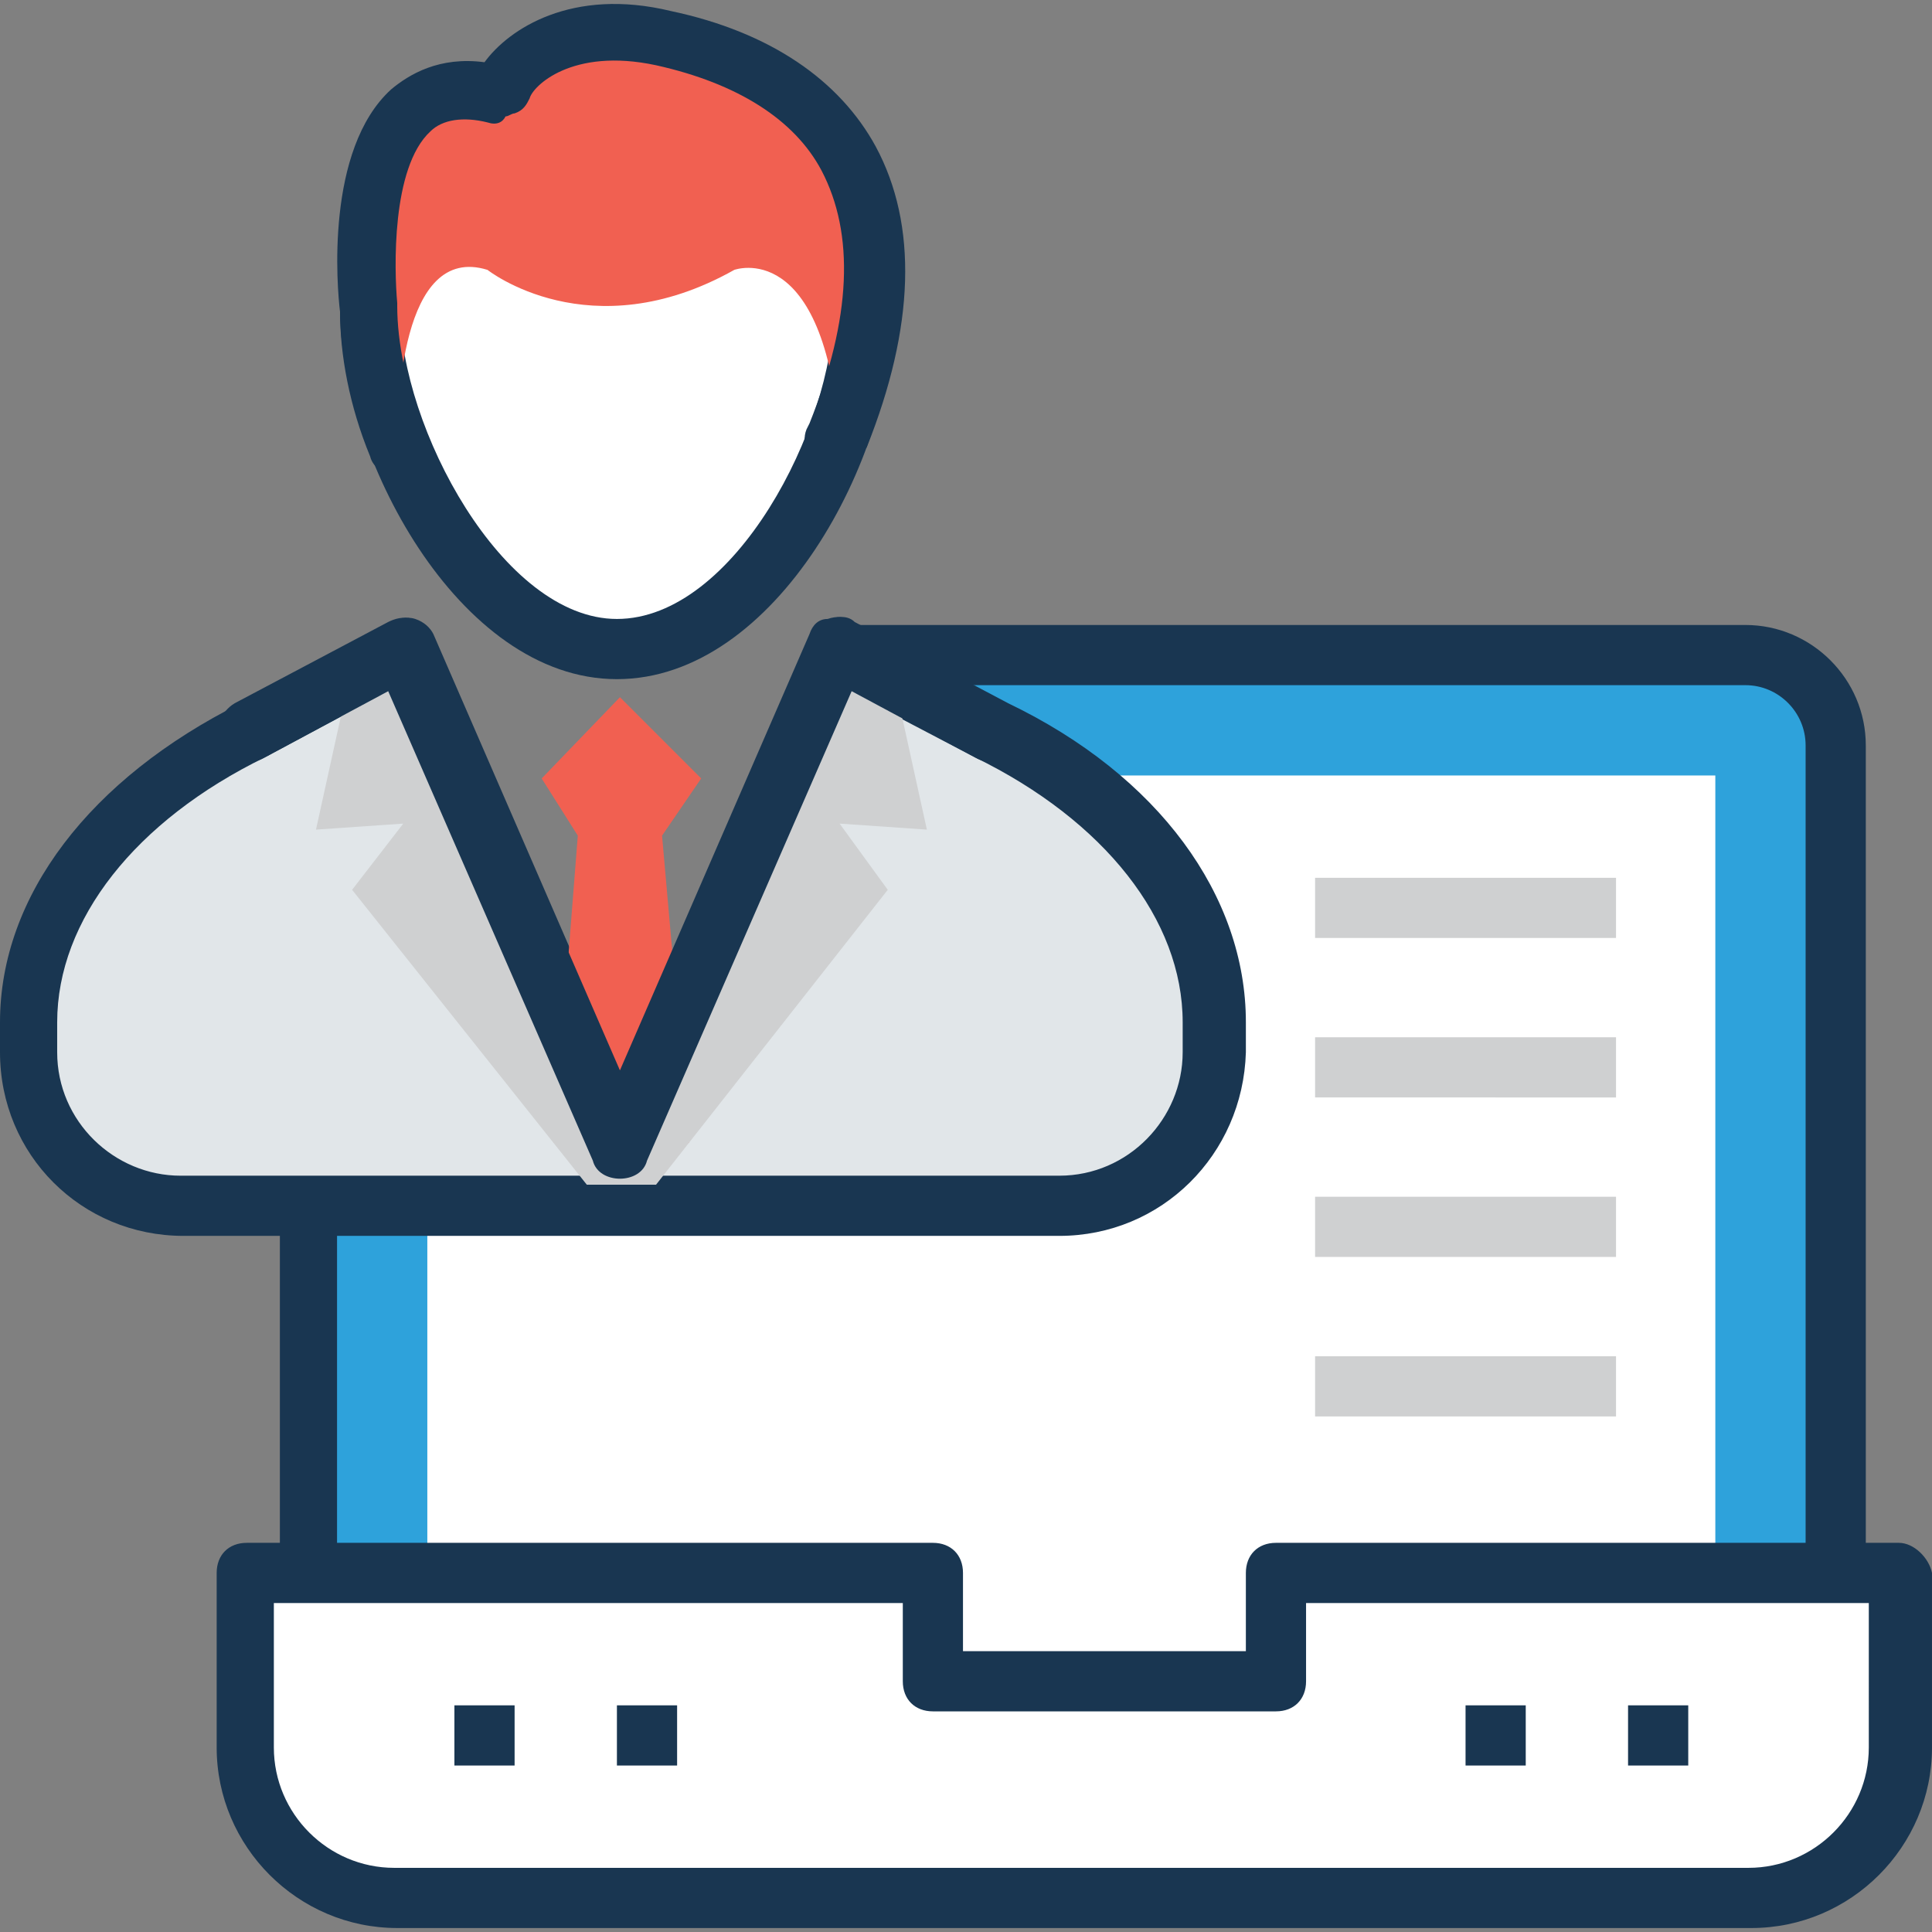 <?xml version="1.0" standalone="no"?><!DOCTYPE svg PUBLIC "-//W3C//DTD SVG 1.1//EN" "http://www.w3.org/Graphics/SVG/1.1/DTD/svg11.dtd"><svg class="icon" width="200px" height="200.00px" viewBox="0 0 1024 1024" version="1.1" xmlns="http://www.w3.org/2000/svg"><rect x="0" y="0" width="1024" height="1024" fill="#808080" stroke="none"/><path d="M925.109 347.205h-480.1l-11.165 240.847H162.691v336.549H972.96V395.054c0-25.52-20.736-47.849-47.851-47.849z" fill="#2EA2DB" /><path d="M925.109 331.254h-480.1c-7.976 0-15.951 6.38-15.951 15.951l-9.571 224.898h-255.2c-9.571 0-15.951 6.38-15.951 15.951v336.55c0 9.57 6.38 15.95 15.95 15.95H972.96c9.571 0 15.951-6.38 15.951-15.95v-529.55c0-35.089-28.711-63.8-63.802-63.8z m31.902 575.803H178.642V604.003h255.202c7.976 0 15.951-6.38 15.951-15.95l9.572-224.899H925.11c17.544 0 31.9 14.356 31.9 31.9v512.003z" fill="#193651" /><path d="M433.844 411.006v177.046h-207.35v303.054H909.16v-480.1z" fill="#FFFFFF" /><path d="M494.456 833.685v57.42h181.83v-57.42h330.17v92.512c0 43.064-35.092 79.75-79.752 79.75H208.947c-43.065 0-79.751-35.09-79.751-79.75v-92.512h365.26z" fill="#FFFFFF" /><path d="M1006.456 817.734h-330.17c-9.57 0-15.95 6.38-15.95 15.951v41.472H510.404v-41.472c0-9.57-6.38-15.95-15.95-15.95H130.79c-9.57 0-15.95 6.38-15.95 15.95v92.512c0 52.635 43.064 95.7 95.7 95.7h717.757c52.635 0 95.7-43.065 95.7-95.7v-92.512c-1.591-7.975-9.567-15.95-17.542-15.95z m-15.952 108.463c0 35.09-28.71 63.8-63.8 63.8H208.947c-35.091 0-63.8-28.711-63.8-63.8v-76.56h333.357v41.47c0 9.572 6.38 15.952 15.952 15.952h181.83c9.572 0 15.952-6.38 15.952-15.951v-41.471h298.269l-0.003 76.56z" fill="#193651" /><path d="M862.904 903.866h31.9v31.9h-31.9z m-86.13 0h31.9v31.9h-31.9z m-449.796 0h31.9v31.9h-31.9z m-86.131 0h31.9v31.9h-31.9z" fill="#193651" /><path d="M697.022 718.843h159.502v31.9H697.022z m0-84.535h159.502v31.9H697.022z m0-84.536h159.502v31.9H697.022z m0-84.535h159.502v31.9H697.022z" fill="#CFD0D1" /><path d="M524.76 388.674l-81.347-43.064-114.842 264.773L213.73 345.61l-81.346 43.064C57.416 425.36 14.35 482.781 14.35 543.39v15.951c0 44.66 36.685 81.347 81.347 81.347h465.744c44.66 0 81.347-36.685 81.347-81.347v-15.95c0.002-60.61-43.062-118.03-118.029-154.717z" fill="#E1E6E9" /><path d="M561.447 655.043H97.296C43.065 655.043 0 611.977 0 557.748v-15.951C0 474.806 47.851 412.6 127.602 372.726l79.751-43.065c3.191-1.596 7.976-3.191 12.76-1.596 4.785 1.596 7.976 4.785 9.571 7.976l100.487 231.278L430.658 336.04c1.595-4.784 4.784-7.976 9.57-7.976 4.785-1.595 9.572-1.595 12.76 1.596l81.347 43.065c79.751 38.28 126.007 102.08 126.007 169.07v15.952c-1.6 54.229-44.666 97.295-98.895 97.295z m-226.494-31.9h226.494c36.684 0 65.395-30.304 65.395-65.395v-15.951c0-54.231-41.47-106.867-110.055-140.363l-66.992-35.09-108.462 248.822c0 4.786-1.595 7.977-6.38 7.977zM205.758 366.346l-65.396 35.09C71.776 434.933 30.307 487.569 30.307 541.8v15.95c0 36.685 30.304 65.396 65.395 65.396h226.493c-3.19-1.595-6.38-4.784-7.975-7.975L205.758 366.346z" fill="#193651" /><path d="M293.482 605.597h71.776l-14.354-162.691L371.64 412.6l-43.067-43.067-41.47 43.067 19.14 30.305z" fill="#F16051" /><path d="M491.264 439.717l-17.544-79.752-28.711-15.95-116.436 264.773-114.84-264.774-28.71 15.951-17.545 79.752 46.255-3.191-27.115 35.09 124.41 156.312h36.685L470.53 471.617l-25.52-35.091z" fill="#CFD0D1" /><path d="M457.769 163.777c0 70.18-59.016 180.237-130.791 180.237-73.371 0-130.791-110.055-130.791-180.237S255.202 31.39 326.977 31.39c73.372 0.002 130.792 62.207 130.792 132.387z" fill="#FFFFFF" /><path d="M326.978 359.965c-84.536 0-146.742-119.626-146.742-196.186 0-79.751 66.99-148.336 146.742-148.336S473.72 84.03 473.72 163.78c0 78.155-62.207 196.186-146.742 196.186z m0-312.624c-62.207 0-114.842 52.636-114.842 116.436 0 62.206 54.23 164.286 114.842 164.286 62.206 0 114.842-102.08 114.842-164.286S389.184 47.34 326.978 47.34z" fill="#193651" /><path d="M352.498 20.226c-55.827-12.76-82.94 17.544-86.131 27.115-1.596 0-3.191 1.596-4.785 1.596-82.94-19.14-66.99 114.842-66.99 114.842 0 22.33 6.38 47.85 15.95 71.775 0-19.14 1.596-106.866 47.851-92.51 0 0 54.231 43.064 130.791 0 0 0 47.851-17.545 55.827 89.32 7.973-22.332 73.369-175.452-92.513-212.138z" fill="#F16051" /><path d="M210.542 251.503c-6.38 0-12.76-3.19-14.355-9.57-11.165-27.116-15.951-54.232-15.951-76.56-1.596-12.76-7.976-86.132 27.115-118.032 9.571-7.975 25.52-17.544 49.445-14.355C269.556 15.44 303.05-6.89 355.686 5.87c52.636 11.165 89.32 36.685 108.463 71.776 22.331 41.47 20.735 95.7-4.785 159.502l-1.595 1.595c-3.191 7.976-12.76 12.76-20.736 9.571-7.975-3.19-12.76-12.76-9.57-20.735l1.595-3.191c22.33-55.827 23.924-100.487 6.38-133.982-14.356-27.116-44.66-46.256-87.727-55.827-44.66-9.57-65.395 11.165-66.99 17.545-1.596 3.19-3.192 6.38-7.976 7.975-1.596 0-3.191 1.596-4.785 1.596-1.595 3.19-4.784 4.784-9.57 3.19-12.76-3.19-23.925-1.595-30.305 4.785-20.736 19.14-19.14 73.371-17.545 90.916v1.595c0 19.14 4.785 43.065 14.356 66.991 3.19 7.976 0 17.545-9.571 20.736 0.002 1.595-3.187 1.595-4.783 1.595z m118.031 373.234c-6.38 0-12.76-3.191-14.355-9.571L205.756 366.343l-65.396 35.091c-7.975 4.785-17.544 1.596-22.33-6.38-4.785-7.975-1.596-17.544 6.38-22.33l81.346-43.065c3.19-1.596 7.975-3.191 12.76-1.596 4.784 1.596 7.975 4.785 9.57 7.976l100.487 231.278L429.06 336.039c1.595-4.785 4.784-7.976 9.571-7.976 4.784-1.595 9.571-1.595 12.76 1.596l81.347 43.064c7.975 4.785 11.164 14.356 6.38 22.331s-14.356 11.165-22.331 6.38l-65.396-35.09-108.462 248.822c-1.596 6.382-7.976 9.57-14.356 9.57z" fill="#193651" /></svg>